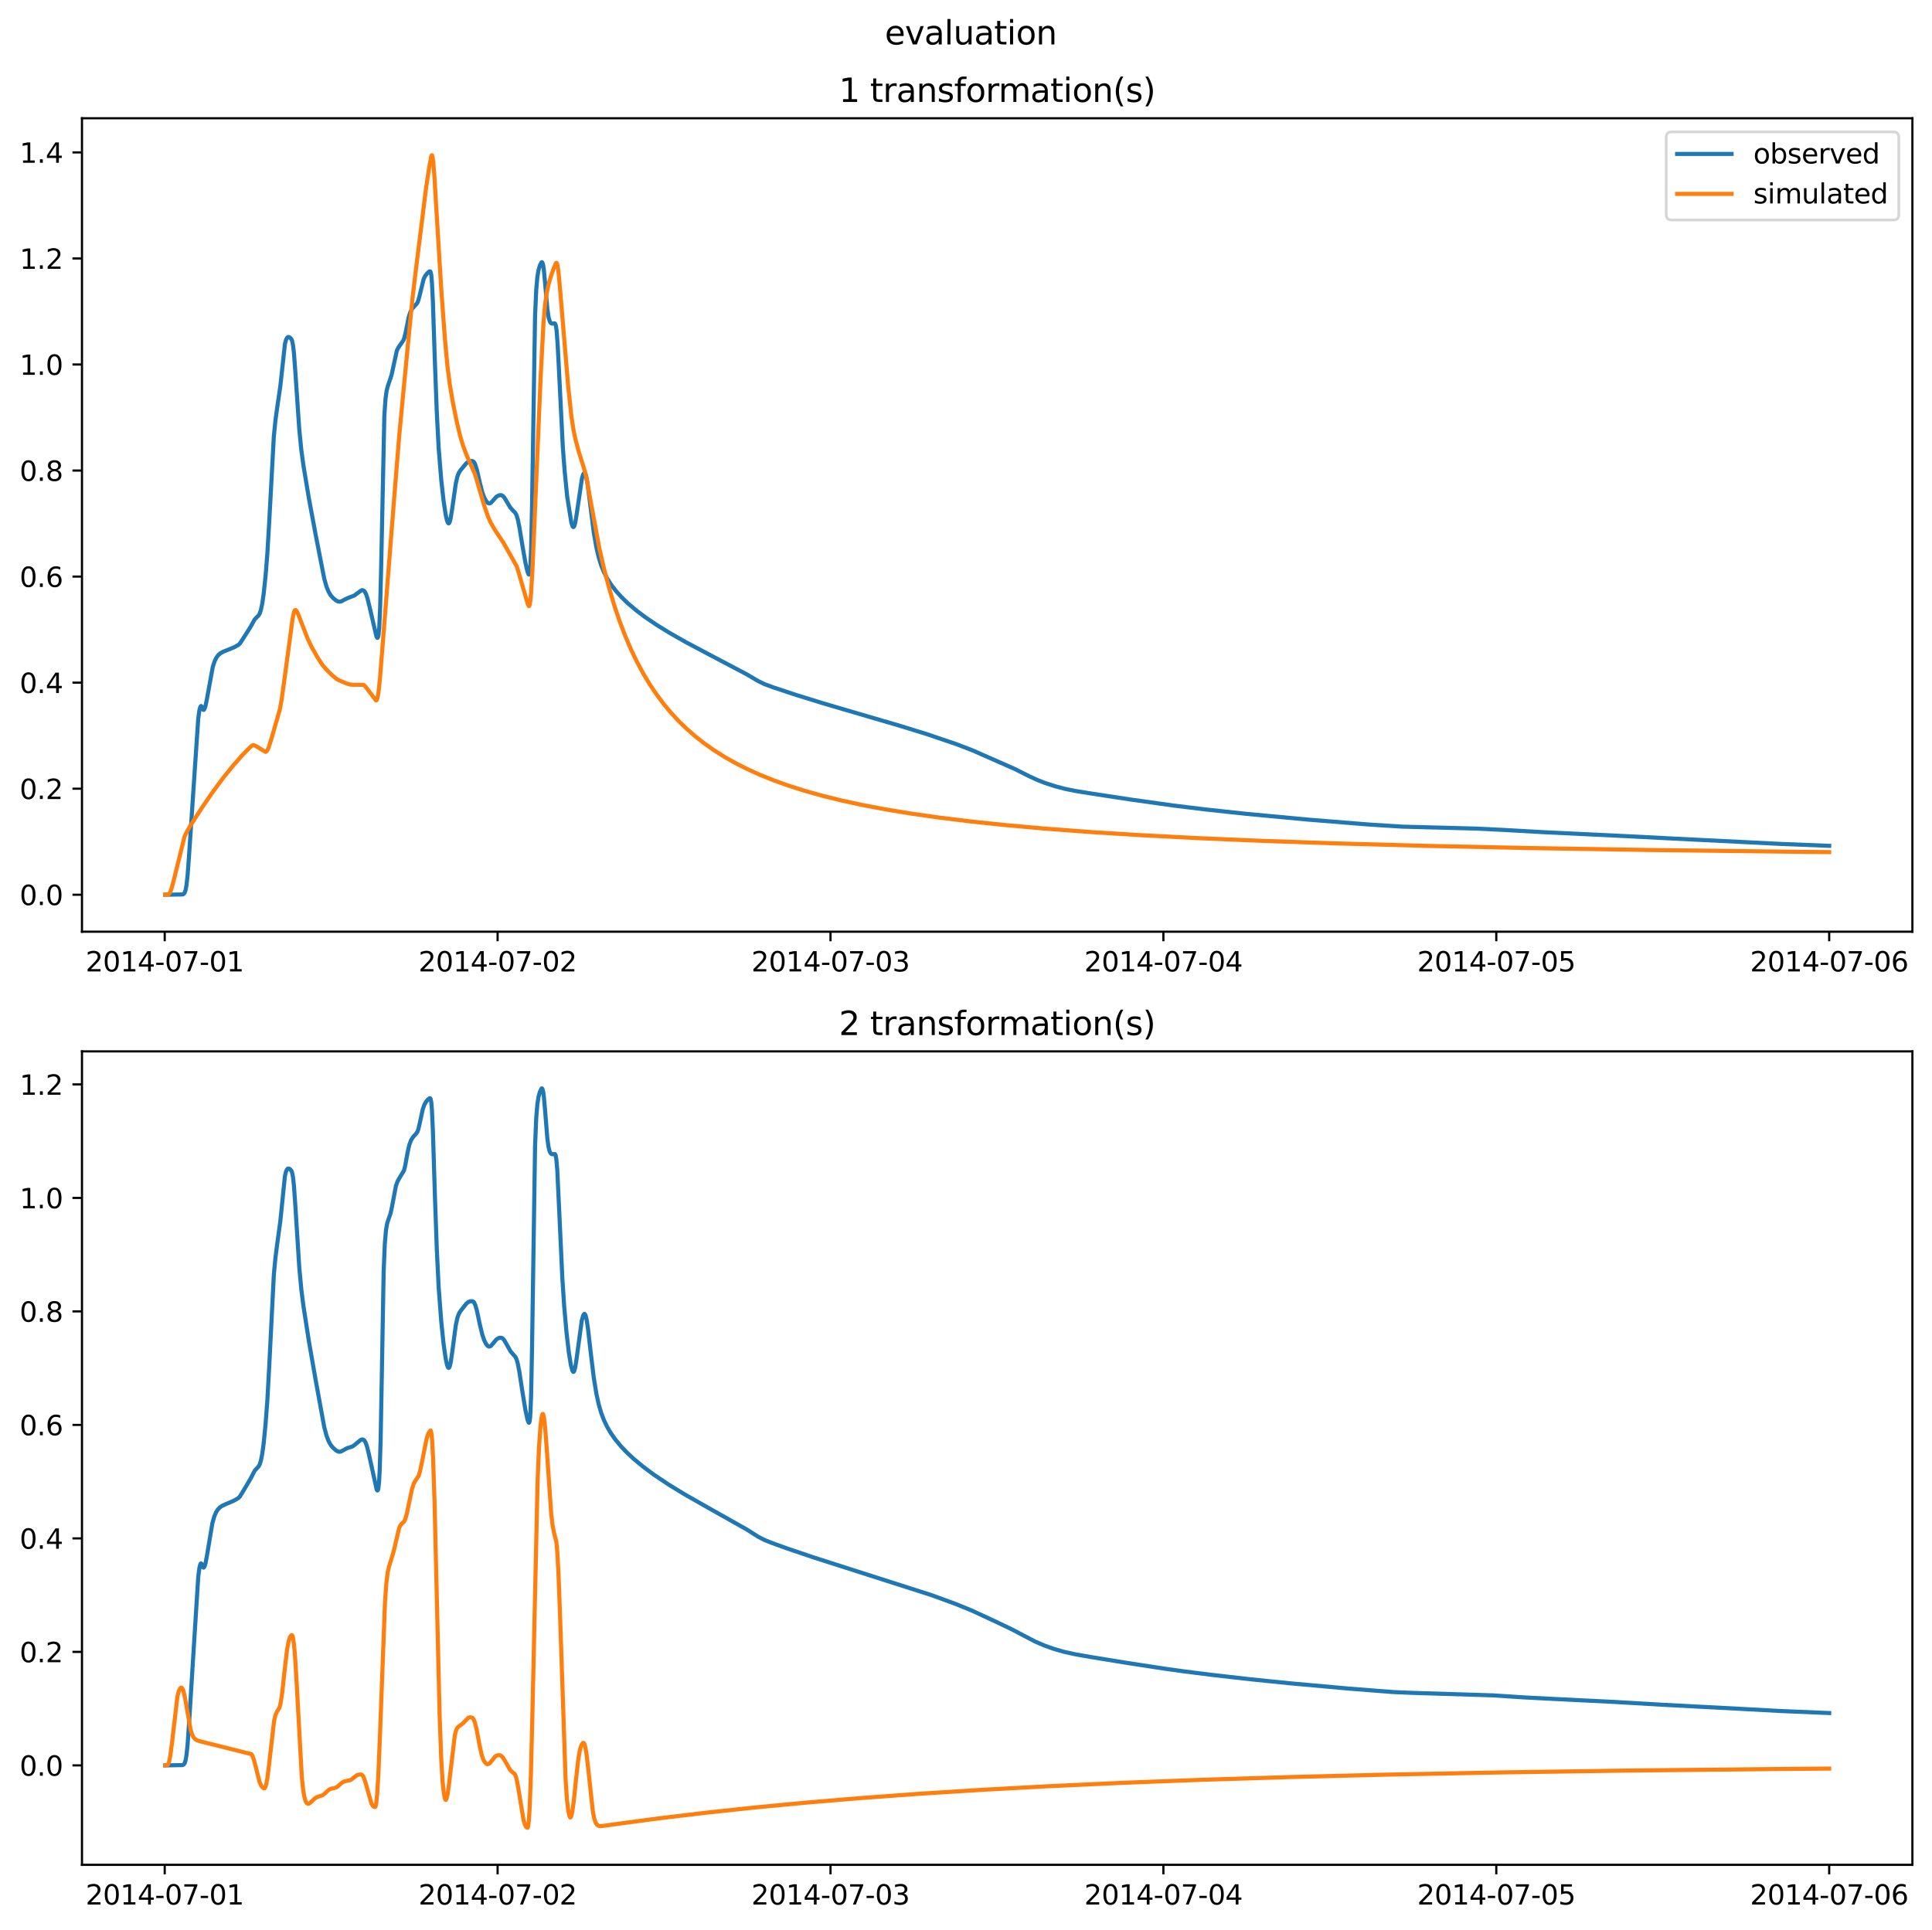 <?xml version="1.0" encoding="utf-8" standalone="no"?>
<!DOCTYPE svg PUBLIC "-//W3C//DTD SVG 1.1//EN"
  "http://www.w3.org/Graphics/SVG/1.1/DTD/svg11.dtd">
<svg xmlns:xlink="http://www.w3.org/1999/xlink" width="709.427pt" height="708.798pt" viewBox="0 0 709.427 708.798" xmlns="http://www.w3.org/2000/svg" version="1.1">
 <defs>
  <style type="text/css">*{stroke-linejoin: round; stroke-linecap: butt}</style>
 </defs>
 <g id="figure_1">
  <g id="patch_1">
   <path d="M 0 708.798 
L 709.427 708.798 
L 709.427 0 
L 0 0 
z
" style="fill: #ffffff"/>
  </g>
  <g id="axes_1">
   <g id="patch_2">
    <path d="M 30.103 342.2 
L 702.227 342.2 
L 702.227 43.44 
L 30.103 43.44 
z
" style="fill: #ffffff"/>
   </g>
   <g id="matplotlib.axis_1">
    <g id="xtick_1">
     <g id="line2d_1">
      <defs>
       <path id="m55849cc3a1" d="M 0 0 
L 0 3.5 
" style="stroke: #000000; stroke-width: 0.8"/>
      </defs>
      <g>
       <use xlink:href="#m55849cc3a1" x="60.484" y="342.2" style="stroke: #000000; stroke-width: 0.8"/>
      </g>
     </g>
     <g id="text_1">
      <!-- 2014-07-01 -->
      <g transform="translate(31.427 356.798) scale(0.1 -0.1)">
       <defs>
        <path id="DejaVuSans-32" d="M 1228 531 
L 3431 531 
L 3431 0 
L 469 0 
L 469 531 
Q 828 903 1448 1529 
Q 2069 2156 2228 2338 
Q 2531 2678 2651 2914 
Q 2772 3150 2772 3378 
Q 2772 3750 2511 3984 
Q 2250 4219 1831 4219 
Q 1534 4219 1204 4116 
Q 875 4013 500 3803 
L 500 4441 
Q 881 4594 1212 4672 
Q 1544 4750 1819 4750 
Q 2544 4750 2975 4387 
Q 3406 4025 3406 3419 
Q 3406 3131 3298 2873 
Q 3191 2616 2906 2266 
Q 2828 2175 2409 1742 
Q 1991 1309 1228 531 
z
" transform="scale(0.016)"/>
        <path id="DejaVuSans-30" d="M 2034 4250 
Q 1547 4250 1301 3770 
Q 1056 3291 1056 2328 
Q 1056 1369 1301 889 
Q 1547 409 2034 409 
Q 2525 409 2770 889 
Q 3016 1369 3016 2328 
Q 3016 3291 2770 3770 
Q 2525 4250 2034 4250 
z
M 2034 4750 
Q 2819 4750 3233 4129 
Q 3647 3509 3647 2328 
Q 3647 1150 3233 529 
Q 2819 -91 2034 -91 
Q 1250 -91 836 529 
Q 422 1150 422 2328 
Q 422 3509 836 4129 
Q 1250 4750 2034 4750 
z
" transform="scale(0.016)"/>
        <path id="DejaVuSans-31" d="M 794 531 
L 1825 531 
L 1825 4091 
L 703 3866 
L 703 4441 
L 1819 4666 
L 2450 4666 
L 2450 531 
L 3481 531 
L 3481 0 
L 794 0 
L 794 531 
z
" transform="scale(0.016)"/>
        <path id="DejaVuSans-34" d="M 2419 4116 
L 825 1625 
L 2419 1625 
L 2419 4116 
z
M 2253 4666 
L 3047 4666 
L 3047 1625 
L 3713 1625 
L 3713 1100 
L 3047 1100 
L 3047 0 
L 2419 0 
L 2419 1100 
L 313 1100 
L 313 1709 
L 2253 4666 
z
" transform="scale(0.016)"/>
        <path id="DejaVuSans-2d" d="M 313 2009 
L 1997 2009 
L 1997 1497 
L 313 1497 
L 313 2009 
z
" transform="scale(0.016)"/>
        <path id="DejaVuSans-37" d="M 525 4666 
L 3525 4666 
L 3525 4397 
L 1831 0 
L 1172 0 
L 2766 4134 
L 525 4134 
L 525 4666 
z
" transform="scale(0.016)"/>
       </defs>
       <use xlink:href="#DejaVuSans-32"/>
       <use xlink:href="#DejaVuSans-30" x="63.623"/>
       <use xlink:href="#DejaVuSans-31" x="127.246"/>
       <use xlink:href="#DejaVuSans-34" x="190.869"/>
       <use xlink:href="#DejaVuSans-2d" x="254.492"/>
       <use xlink:href="#DejaVuSans-30" x="290.576"/>
       <use xlink:href="#DejaVuSans-37" x="354.199"/>
       <use xlink:href="#DejaVuSans-2d" x="417.822"/>
       <use xlink:href="#DejaVuSans-30" x="453.906"/>
       <use xlink:href="#DejaVuSans-31" x="517.529"/>
      </g>
     </g>
    </g>
    <g id="xtick_2">
     <g id="line2d_2">
      <g>
       <use xlink:href="#m55849cc3a1" x="182.723" y="342.2" style="stroke: #000000; stroke-width: 0.8"/>
      </g>
     </g>
     <g id="text_2">
      <!-- 2014-07-02 -->
      <g transform="translate(153.665 356.798) scale(0.1 -0.1)">
       <use xlink:href="#DejaVuSans-32"/>
       <use xlink:href="#DejaVuSans-30" x="63.623"/>
       <use xlink:href="#DejaVuSans-31" x="127.246"/>
       <use xlink:href="#DejaVuSans-34" x="190.869"/>
       <use xlink:href="#DejaVuSans-2d" x="254.492"/>
       <use xlink:href="#DejaVuSans-30" x="290.576"/>
       <use xlink:href="#DejaVuSans-37" x="354.199"/>
       <use xlink:href="#DejaVuSans-2d" x="417.822"/>
       <use xlink:href="#DejaVuSans-30" x="453.906"/>
       <use xlink:href="#DejaVuSans-32" x="517.529"/>
      </g>
     </g>
    </g>
    <g id="xtick_3">
     <g id="line2d_3">
      <g>
       <use xlink:href="#m55849cc3a1" x="304.961" y="342.2" style="stroke: #000000; stroke-width: 0.8"/>
      </g>
     </g>
     <g id="text_3">
      <!-- 2014-07-03 -->
      <g transform="translate(275.903 356.798) scale(0.1 -0.1)">
       <defs>
        <path id="DejaVuSans-33" d="M 2597 2516 
Q 3050 2419 3304 2112 
Q 3559 1806 3559 1356 
Q 3559 666 3084 287 
Q 2609 -91 1734 -91 
Q 1441 -91 1130 -33 
Q 819 25 488 141 
L 488 750 
Q 750 597 1062 519 
Q 1375 441 1716 441 
Q 2309 441 2620 675 
Q 2931 909 2931 1356 
Q 2931 1769 2642 2001 
Q 2353 2234 1838 2234 
L 1294 2234 
L 1294 2753 
L 1863 2753 
Q 2328 2753 2575 2939 
Q 2822 3125 2822 3475 
Q 2822 3834 2567 4026 
Q 2313 4219 1838 4219 
Q 1578 4219 1281 4162 
Q 984 4106 628 3988 
L 628 4550 
Q 988 4650 1302 4700 
Q 1616 4750 1894 4750 
Q 2613 4750 3031 4423 
Q 3450 4097 3450 3541 
Q 3450 3153 3228 2886 
Q 3006 2619 2597 2516 
z
" transform="scale(0.016)"/>
       </defs>
       <use xlink:href="#DejaVuSans-32"/>
       <use xlink:href="#DejaVuSans-30" x="63.623"/>
       <use xlink:href="#DejaVuSans-31" x="127.246"/>
       <use xlink:href="#DejaVuSans-34" x="190.869"/>
       <use xlink:href="#DejaVuSans-2d" x="254.492"/>
       <use xlink:href="#DejaVuSans-30" x="290.576"/>
       <use xlink:href="#DejaVuSans-37" x="354.199"/>
       <use xlink:href="#DejaVuSans-2d" x="417.822"/>
       <use xlink:href="#DejaVuSans-30" x="453.906"/>
       <use xlink:href="#DejaVuSans-33" x="517.529"/>
      </g>
     </g>
    </g>
    <g id="xtick_4">
     <g id="line2d_4">
      <g>
       <use xlink:href="#m55849cc3a1" x="427.199" y="342.2" style="stroke: #000000; stroke-width: 0.8"/>
      </g>
     </g>
     <g id="text_4">
      <!-- 2014-07-04 -->
      <g transform="translate(398.141 356.798) scale(0.1 -0.1)">
       <use xlink:href="#DejaVuSans-32"/>
       <use xlink:href="#DejaVuSans-30" x="63.623"/>
       <use xlink:href="#DejaVuSans-31" x="127.246"/>
       <use xlink:href="#DejaVuSans-34" x="190.869"/>
       <use xlink:href="#DejaVuSans-2d" x="254.492"/>
       <use xlink:href="#DejaVuSans-30" x="290.576"/>
       <use xlink:href="#DejaVuSans-37" x="354.199"/>
       <use xlink:href="#DejaVuSans-2d" x="417.822"/>
       <use xlink:href="#DejaVuSans-30" x="453.906"/>
       <use xlink:href="#DejaVuSans-34" x="517.529"/>
      </g>
     </g>
    </g>
    <g id="xtick_5">
     <g id="line2d_5">
      <g>
       <use xlink:href="#m55849cc3a1" x="549.437" y="342.2" style="stroke: #000000; stroke-width: 0.8"/>
      </g>
     </g>
     <g id="text_5">
      <!-- 2014-07-05 -->
      <g transform="translate(520.38 356.798) scale(0.1 -0.1)">
       <defs>
        <path id="DejaVuSans-35" d="M 691 4666 
L 3169 4666 
L 3169 4134 
L 1269 4134 
L 1269 2991 
Q 1406 3038 1543 3061 
Q 1681 3084 1819 3084 
Q 2600 3084 3056 2656 
Q 3513 2228 3513 1497 
Q 3513 744 3044 326 
Q 2575 -91 1722 -91 
Q 1428 -91 1123 -41 
Q 819 9 494 109 
L 494 744 
Q 775 591 1075 516 
Q 1375 441 1709 441 
Q 2250 441 2565 725 
Q 2881 1009 2881 1497 
Q 2881 1984 2565 2268 
Q 2250 2553 1709 2553 
Q 1456 2553 1204 2497 
Q 953 2441 691 2322 
L 691 4666 
z
" transform="scale(0.016)"/>
       </defs>
       <use xlink:href="#DejaVuSans-32"/>
       <use xlink:href="#DejaVuSans-30" x="63.623"/>
       <use xlink:href="#DejaVuSans-31" x="127.246"/>
       <use xlink:href="#DejaVuSans-34" x="190.869"/>
       <use xlink:href="#DejaVuSans-2d" x="254.492"/>
       <use xlink:href="#DejaVuSans-30" x="290.576"/>
       <use xlink:href="#DejaVuSans-37" x="354.199"/>
       <use xlink:href="#DejaVuSans-2d" x="417.822"/>
       <use xlink:href="#DejaVuSans-30" x="453.906"/>
       <use xlink:href="#DejaVuSans-35" x="517.529"/>
      </g>
     </g>
    </g>
    <g id="xtick_6">
     <g id="line2d_6">
      <g>
       <use xlink:href="#m55849cc3a1" x="671.676" y="342.2" style="stroke: #000000; stroke-width: 0.8"/>
      </g>
     </g>
     <g id="text_6">
      <!-- 2014-07-06 -->
      <g transform="translate(642.618 356.798) scale(0.1 -0.1)">
       <defs>
        <path id="DejaVuSans-36" d="M 2113 2584 
Q 1688 2584 1439 2293 
Q 1191 2003 1191 1497 
Q 1191 994 1439 701 
Q 1688 409 2113 409 
Q 2538 409 2786 701 
Q 3034 994 3034 1497 
Q 3034 2003 2786 2293 
Q 2538 2584 2113 2584 
z
M 3366 4563 
L 3366 3988 
Q 3128 4100 2886 4159 
Q 2644 4219 2406 4219 
Q 1781 4219 1451 3797 
Q 1122 3375 1075 2522 
Q 1259 2794 1537 2939 
Q 1816 3084 2150 3084 
Q 2853 3084 3261 2657 
Q 3669 2231 3669 1497 
Q 3669 778 3244 343 
Q 2819 -91 2113 -91 
Q 1303 -91 875 529 
Q 447 1150 447 2328 
Q 447 3434 972 4092 
Q 1497 4750 2381 4750 
Q 2619 4750 2861 4703 
Q 3103 4656 3366 4563 
z
" transform="scale(0.016)"/>
       </defs>
       <use xlink:href="#DejaVuSans-32"/>
       <use xlink:href="#DejaVuSans-30" x="63.623"/>
       <use xlink:href="#DejaVuSans-31" x="127.246"/>
       <use xlink:href="#DejaVuSans-34" x="190.869"/>
       <use xlink:href="#DejaVuSans-2d" x="254.492"/>
       <use xlink:href="#DejaVuSans-30" x="290.576"/>
       <use xlink:href="#DejaVuSans-37" x="354.199"/>
       <use xlink:href="#DejaVuSans-2d" x="417.822"/>
       <use xlink:href="#DejaVuSans-30" x="453.906"/>
       <use xlink:href="#DejaVuSans-36" x="517.529"/>
      </g>
     </g>
    </g>
   </g>
   <g id="matplotlib.axis_2">
    <g id="ytick_1">
     <g id="line2d_7">
      <defs>
       <path id="mb828266699" d="M 0 0 
L -3.5 0 
" style="stroke: #000000; stroke-width: 0.8"/>
      </defs>
      <g>
       <use xlink:href="#mb828266699" x="30.103" y="328.62" style="stroke: #000000; stroke-width: 0.8"/>
      </g>
     </g>
     <g id="text_7">
      <!-- 0.0 -->
      <g transform="translate(7.2 332.419) scale(0.1 -0.1)">
       <defs>
        <path id="DejaVuSans-2e" d="M 684 794 
L 1344 794 
L 1344 0 
L 684 0 
L 684 794 
z
" transform="scale(0.016)"/>
       </defs>
       <use xlink:href="#DejaVuSans-30"/>
       <use xlink:href="#DejaVuSans-2e" x="63.623"/>
       <use xlink:href="#DejaVuSans-30" x="95.41"/>
      </g>
     </g>
    </g>
    <g id="ytick_2">
     <g id="line2d_8">
      <g>
       <use xlink:href="#mb828266699" x="30.103" y="289.671" style="stroke: #000000; stroke-width: 0.8"/>
      </g>
     </g>
     <g id="text_8">
      <!-- 0.2 -->
      <g transform="translate(7.2 293.47) scale(0.1 -0.1)">
       <use xlink:href="#DejaVuSans-30"/>
       <use xlink:href="#DejaVuSans-2e" x="63.623"/>
       <use xlink:href="#DejaVuSans-32" x="95.41"/>
      </g>
     </g>
    </g>
    <g id="ytick_3">
     <g id="line2d_9">
      <g>
       <use xlink:href="#mb828266699" x="30.103" y="250.722" style="stroke: #000000; stroke-width: 0.8"/>
      </g>
     </g>
     <g id="text_9">
      <!-- 0.4 -->
      <g transform="translate(7.2 254.521) scale(0.1 -0.1)">
       <use xlink:href="#DejaVuSans-30"/>
       <use xlink:href="#DejaVuSans-2e" x="63.623"/>
       <use xlink:href="#DejaVuSans-34" x="95.41"/>
      </g>
     </g>
    </g>
    <g id="ytick_4">
     <g id="line2d_10">
      <g>
       <use xlink:href="#mb828266699" x="30.103" y="211.773" style="stroke: #000000; stroke-width: 0.8"/>
      </g>
     </g>
     <g id="text_10">
      <!-- 0.6 -->
      <g transform="translate(7.2 215.572) scale(0.1 -0.1)">
       <use xlink:href="#DejaVuSans-30"/>
       <use xlink:href="#DejaVuSans-2e" x="63.623"/>
       <use xlink:href="#DejaVuSans-36" x="95.41"/>
      </g>
     </g>
    </g>
    <g id="ytick_5">
     <g id="line2d_11">
      <g>
       <use xlink:href="#mb828266699" x="30.103" y="172.823" style="stroke: #000000; stroke-width: 0.8"/>
      </g>
     </g>
     <g id="text_11">
      <!-- 0.8 -->
      <g transform="translate(7.2 176.623) scale(0.1 -0.1)">
       <defs>
        <path id="DejaVuSans-38" d="M 2034 2216 
Q 1584 2216 1326 1975 
Q 1069 1734 1069 1313 
Q 1069 891 1326 650 
Q 1584 409 2034 409 
Q 2484 409 2743 651 
Q 3003 894 3003 1313 
Q 3003 1734 2745 1975 
Q 2488 2216 2034 2216 
z
M 1403 2484 
Q 997 2584 770 2862 
Q 544 3141 544 3541 
Q 544 4100 942 4425 
Q 1341 4750 2034 4750 
Q 2731 4750 3128 4425 
Q 3525 4100 3525 3541 
Q 3525 3141 3298 2862 
Q 3072 2584 2669 2484 
Q 3125 2378 3379 2068 
Q 3634 1759 3634 1313 
Q 3634 634 3220 271 
Q 2806 -91 2034 -91 
Q 1263 -91 848 271 
Q 434 634 434 1313 
Q 434 1759 690 2068 
Q 947 2378 1403 2484 
z
M 1172 3481 
Q 1172 3119 1398 2916 
Q 1625 2713 2034 2713 
Q 2441 2713 2670 2916 
Q 2900 3119 2900 3481 
Q 2900 3844 2670 4047 
Q 2441 4250 2034 4250 
Q 1625 4250 1398 4047 
Q 1172 3844 1172 3481 
z
" transform="scale(0.016)"/>
       </defs>
       <use xlink:href="#DejaVuSans-30"/>
       <use xlink:href="#DejaVuSans-2e" x="63.623"/>
       <use xlink:href="#DejaVuSans-38" x="95.41"/>
      </g>
     </g>
    </g>
    <g id="ytick_6">
     <g id="line2d_12">
      <g>
       <use xlink:href="#mb828266699" x="30.103" y="133.874" style="stroke: #000000; stroke-width: 0.8"/>
      </g>
     </g>
     <g id="text_12">
      <!-- 1.0 -->
      <g transform="translate(7.2 137.674) scale(0.1 -0.1)">
       <use xlink:href="#DejaVuSans-31"/>
       <use xlink:href="#DejaVuSans-2e" x="63.623"/>
       <use xlink:href="#DejaVuSans-30" x="95.41"/>
      </g>
     </g>
    </g>
    <g id="ytick_7">
     <g id="line2d_13">
      <g>
       <use xlink:href="#mb828266699" x="30.103" y="94.925" style="stroke: #000000; stroke-width: 0.8"/>
      </g>
     </g>
     <g id="text_13">
      <!-- 1.2 -->
      <g transform="translate(7.2 98.724) scale(0.1 -0.1)">
       <use xlink:href="#DejaVuSans-31"/>
       <use xlink:href="#DejaVuSans-2e" x="63.623"/>
       <use xlink:href="#DejaVuSans-32" x="95.41"/>
      </g>
     </g>
    </g>
    <g id="ytick_8">
     <g id="line2d_14">
      <g>
       <use xlink:href="#mb828266699" x="30.103" y="55.976" style="stroke: #000000; stroke-width: 0.8"/>
      </g>
     </g>
     <g id="text_14">
      <!-- 1.4 -->
      <g transform="translate(7.2 59.775) scale(0.1 -0.1)">
       <use xlink:href="#DejaVuSans-31"/>
       <use xlink:href="#DejaVuSans-2e" x="63.623"/>
       <use xlink:href="#DejaVuSans-34" x="95.41"/>
      </g>
     </g>
    </g>
   </g>
   <g id="line2d_15">
    <path d="M 60.654 328.62 
L 67.021 328.52 
L 67.445 328.334 
L 67.785 327.916 
L 68.124 326.985 
L 68.464 325.21 
L 68.888 321.442 
L 69.398 314.556 
L 71.095 289.13 
L 72.793 263.917 
L 73.218 260.861 
L 73.557 259.612 
L 73.812 259.306 
L 73.982 259.418 
L 74.236 260.063 
L 74.576 260.688 
L 74.83 260.728 
L 75.085 260.396 
L 75.425 259.403 
L 75.934 256.994 
L 78.141 244.905 
L 78.82 242.841 
L 79.414 241.616 
L 80.093 240.676 
L 80.857 239.988 
L 81.876 239.395 
L 83.574 238.722 
L 86.036 237.708 
L 87.564 236.851 
L 88.073 236.355 
L 88.837 235.22 
L 91.978 230.278 
L 93.506 227.523 
L 94.185 226.802 
L 94.949 226.049 
L 95.373 225.301 
L 95.798 224.055 
L 96.307 221.647 
L 96.816 218.123 
L 97.495 211.718 
L 98.175 203.294 
L 98.854 191.7 
L 100.551 160.279 
L 101.146 154.338 
L 101.825 149.431 
L 102.928 141.897 
L 104.626 126.343 
L 105.05 124.74 
L 105.475 123.975 
L 105.814 123.78 
L 106.154 123.818 
L 106.663 124.155 
L 107.003 124.574 
L 107.258 125.175 
L 107.597 126.789 
L 107.937 129.713 
L 108.446 136.531 
L 109.889 157.679 
L 110.653 165.353 
L 111.417 170.961 
L 113.454 183.21 
L 115.916 196.433 
L 119.057 212.511 
L 119.906 215.496 
L 120.67 217.374 
L 121.434 218.641 
L 122.283 219.614 
L 123.386 220.536 
L 124.15 220.923 
L 124.744 220.991 
L 125.339 220.849 
L 126.272 220.356 
L 127.546 219.717 
L 130.092 218.736 
L 132.724 216.798 
L 133.233 216.771 
L 133.658 216.987 
L 133.997 217.387 
L 134.422 218.235 
L 134.931 219.761 
L 135.695 222.867 
L 138.242 233.825 
L 138.496 234.248 
L 138.666 234.267 
L 138.836 233.956 
L 139.006 233.151 
L 139.26 230.48 
L 139.6 222.704 
L 139.939 209.249 
L 141.128 152.735 
L 141.552 146.517 
L 141.977 143.449 
L 142.401 141.84 
L 143.759 137.798 
L 145.712 128.81 
L 146.306 127.604 
L 147.494 125.918 
L 148.089 125.041 
L 148.428 124.225 
L 148.937 122.165 
L 150.041 116.618 
L 150.635 114.716 
L 151.229 113.553 
L 152.418 112.204 
L 153.097 111.458 
L 153.436 110.811 
L 153.861 109.439 
L 155.559 102.518 
L 156.153 101.299 
L 156.832 100.42 
L 157.681 99.679 
L 157.935 99.656 
L 158.105 99.871 
L 158.36 100.972 
L 158.615 103.801 
L 158.954 110.832 
L 159.718 133.72 
L 160.397 151.57 
L 161.076 164.557 
L 162.01 176.109 
L 162.859 183.803 
L 163.623 188.865 
L 164.132 191.156 
L 164.472 192.02 
L 164.726 192.233 
L 164.896 192.146 
L 165.151 191.655 
L 165.49 190.314 
L 166 187.145 
L 167.358 177.647 
L 167.952 175.035 
L 168.462 173.686 
L 169.056 172.756 
L 171.263 170.121 
L 171.942 169.625 
L 172.706 169.357 
L 173.385 169.317 
L 173.809 169.487 
L 174.149 169.865 
L 174.573 170.764 
L 175.168 172.75 
L 176.186 177.274 
L 177.12 180.875 
L 177.799 182.723 
L 178.478 183.979 
L 179.073 184.667 
L 179.497 184.893 
L 179.921 184.867 
L 180.346 184.602 
L 181.025 183.851 
L 182.213 182.512 
L 182.892 182.062 
L 183.572 181.856 
L 184.166 181.89 
L 184.675 182.17 
L 185.184 182.74 
L 185.948 184.007 
L 187.391 186.42 
L 188.24 187.382 
L 189.259 188.423 
L 189.683 189.278 
L 190.108 190.66 
L 190.702 193.501 
L 191.806 200.238 
L 192.909 206.539 
L 193.673 209.894 
L 194.098 210.969 
L 194.267 211.032 
L 194.437 210.693 
L 194.607 209.683 
L 194.777 207.668 
L 195.031 201.307 
L 195.371 185.032 
L 196.474 116.053 
L 196.899 106.497 
L 197.323 101.675 
L 197.748 99.165 
L 198.257 97.468 
L 198.851 96.322 
L 199.021 96.296 
L 199.191 96.507 
L 199.446 97.384 
L 199.7 99.055 
L 200.21 104.517 
L 200.974 113.373 
L 201.483 116.729 
L 201.907 118.122 
L 202.332 118.712 
L 202.756 118.878 
L 203.35 118.795 
L 203.69 118.779 
L 203.86 118.921 
L 204.114 119.619 
L 204.369 121.298 
L 204.709 125.669 
L 205.048 131.796 
L 206.661 164.119 
L 207.34 173.044 
L 208.274 182.426 
L 209.802 192.01 
L 210.226 193.27 
L 210.481 193.577 
L 210.651 193.554 
L 210.905 193.157 
L 211.245 191.931 
L 211.669 189.4 
L 213.707 175.613 
L 214.216 174.083 
L 214.556 173.685 
L 214.725 173.717 
L 214.98 174.093 
L 215.32 175.232 
L 215.744 177.604 
L 216.508 183.54 
L 218.036 195.58 
L 218.97 200.983 
L 219.819 204.621 
L 220.752 207.642 
L 221.771 210.15 
L 222.959 212.463 
L 224.318 214.616 
L 226.1 216.963 
L 228.222 219.327 
L 230.684 221.702 
L 233.825 224.339 
L 237.051 226.759 
L 241.125 229.524 
L 245.709 232.356 
L 251.821 235.839 
L 260.31 240.34 
L 274.232 247.684 
L 278.391 250.144 
L 280.768 251.285 
L 283.909 252.448 
L 292.398 255.264 
L 302.075 258.256 
L 318.034 262.943 
L 330.682 266.65 
L 340.274 269.618 
L 351.225 273.336 
L 357.167 275.626 
L 372.532 282.39 
L 377.795 285.035 
L 380.935 286.481 
L 383.737 287.574 
L 387.387 288.763 
L 391.122 289.743 
L 394.942 290.518 
L 401.224 291.535 
L 415.23 293.661 
L 430.849 295.859 
L 442.734 297.307 
L 457.589 298.91 
L 480.084 301.013 
L 502.664 302.835 
L 514.888 303.613 
L 524.141 303.854 
L 542.392 304.335 
L 552.154 304.82 
L 566.755 305.649 
L 597.229 307.109 
L 613.782 307.959 
L 638.824 309.202 
L 654.104 309.97 
L 671.676 310.659 
L 671.676 310.659 
" clip-path="url(#p369132be0a)" style="fill: none; stroke: #1f77b4; stroke-width: 1.5; stroke-linecap: square"/>
   </g>
   <g id="line2d_16">
    <path d="M 60.654 328.62 
L 61.843 328.517 
L 62.182 328.223 
L 62.522 327.63 
L 63.031 326.212 
L 63.88 322.991 
L 67.785 307.2 
L 68.634 305.417 
L 70.162 302.855 
L 74.236 296.528 
L 78.226 290.725 
L 81.876 285.802 
L 85.357 281.476 
L 88.667 277.706 
L 91.893 274.363 
L 92.572 273.822 
L 93.081 273.707 
L 93.591 273.826 
L 94.439 274.289 
L 97.495 276.169 
L 97.835 276.026 
L 98.175 275.582 
L 98.684 274.426 
L 99.533 271.778 
L 102.758 260.577 
L 103.353 257.347 
L 104.286 250.673 
L 107.427 227.322 
L 107.937 224.845 
L 108.276 224.141 
L 108.531 224.051 
L 108.786 224.238 
L 109.21 224.955 
L 109.974 226.832 
L 113.115 234.93 
L 114.473 237.708 
L 116.51 241.31 
L 118.378 244.202 
L 119.651 245.704 
L 121.858 247.908 
L 123.471 249.289 
L 124.575 249.907 
L 126.951 250.908 
L 128.564 251.434 
L 129.668 251.496 
L 133.488 251.53 
L 133.997 251.943 
L 134.846 252.992 
L 137.987 257.204 
L 138.242 257.211 
L 138.411 256.976 
L 138.666 256.151 
L 139.006 254.103 
L 139.515 249.284 
L 140.449 237.609 
L 143.08 204.006 
L 144.778 182.472 
L 146.645 159.444 
L 148.173 143.421 
L 149.786 126.55 
L 151.484 109.376 
L 152.842 97.995 
L 154.795 82.414 
L 156.407 69.331 
L 157.596 61.443 
L 158.36 57.393 
L 158.53 57.025 
L 158.615 57.02 
L 158.784 57.42 
L 159.039 59.064 
L 159.463 64.083 
L 160.312 78.121 
L 162.01 105.994 
L 163.368 124.447 
L 164.302 134.505 
L 165.151 141.069 
L 166.254 147.646 
L 167.613 154.402 
L 168.971 160.153 
L 169.99 163.556 
L 171.263 166.992 
L 172.791 170.498 
L 174.404 174.15 
L 175.337 177.277 
L 177.799 185.696 
L 179.242 189.854 
L 180.261 192.095 
L 181.619 194.477 
L 183.402 197.152 
L 184.93 199.453 
L 189.768 208.056 
L 190.617 210.864 
L 193.673 221.454 
L 194.098 222.53 
L 194.267 222.621 
L 194.437 222.346 
L 194.692 221.055 
L 195.031 217.489 
L 195.541 208.631 
L 196.474 186.706 
L 198.512 138.728 
L 199.53 119.249 
L 200.125 112.102 
L 200.719 107.766 
L 201.398 104.55 
L 202.332 101.321 
L 203.52 98.04 
L 204.199 96.585 
L 204.369 96.536 
L 204.539 96.798 
L 204.793 97.864 
L 205.133 100.452 
L 205.727 107.051 
L 208.613 141.63 
L 209.802 152.792 
L 210.566 157.815 
L 211.415 161.792 
L 212.603 166.19 
L 214.131 171.001 
L 214.895 173.583 
L 215.574 176.923 
L 220.073 201.391 
L 221.856 209.107 
L 223.723 216.193 
L 225.591 222.437 
L 227.543 228.218 
L 229.581 233.57 
L 231.703 238.528 
L 233.91 243.121 
L 236.202 247.381 
L 238.579 251.332 
L 241.041 255.002 
L 243.672 258.52 
L 246.388 261.779 
L 249.275 264.889 
L 252.246 267.765 
L 255.387 270.502 
L 258.697 273.096 
L 262.262 275.606 
L 266.082 278.018 
L 270.157 280.321 
L 274.486 282.51 
L 279.155 284.619 
L 284.163 286.635 
L 289.596 288.58 
L 295.454 290.44 
L 301.905 292.251 
L 308.951 293.992 
L 316.675 295.667 
L 325.164 297.274 
L 334.502 298.812 
L 344.858 300.288 
L 356.403 301.704 
L 369.306 303.057 
L 383.737 304.342 
L 400.035 305.566 
L 418.456 306.722 
L 439.508 307.814 
L 463.616 308.838 
L 491.459 309.792 
L 523.886 310.675 
L 562.001 311.484 
L 607.246 312.215 
L 661.659 312.865 
L 671.676 312.964 
L 671.676 312.964 
" clip-path="url(#p369132be0a)" style="fill: none; stroke: #ff7f0e; stroke-width: 1.5; stroke-linecap: square"/>
   </g>
   <g id="patch_3">
    <path d="M 30.103 342.2 
L 30.103 43.44 
" style="fill: none; stroke: #000000; stroke-width: 0.8; stroke-linejoin: miter; stroke-linecap: square"/>
   </g>
   <g id="patch_4">
    <path d="M 702.227 342.2 
L 702.227 43.44 
" style="fill: none; stroke: #000000; stroke-width: 0.8; stroke-linejoin: miter; stroke-linecap: square"/>
   </g>
   <g id="patch_5">
    <path d="M 30.103 342.2 
L 702.227 342.2 
" style="fill: none; stroke: #000000; stroke-width: 0.8; stroke-linejoin: miter; stroke-linecap: square"/>
   </g>
   <g id="patch_6">
    <path d="M 30.103 43.44 
L 702.227 43.44 
" style="fill: none; stroke: #000000; stroke-width: 0.8; stroke-linejoin: miter; stroke-linecap: square"/>
   </g>
   <g id="text_15">
    <!-- 1 transformation(s) -->
    <g transform="translate(308.05 37.44) scale(0.12 -0.12)">
     <defs>
      <path id="DejaVuSans-20" transform="scale(0.016)"/>
      <path id="DejaVuSans-74" d="M 1172 4494 
L 1172 3500 
L 2356 3500 
L 2356 3053 
L 1172 3053 
L 1172 1153 
Q 1172 725 1289 603 
Q 1406 481 1766 481 
L 2356 481 
L 2356 0 
L 1766 0 
Q 1100 0 847 248 
Q 594 497 594 1153 
L 594 3053 
L 172 3053 
L 172 3500 
L 594 3500 
L 594 4494 
L 1172 4494 
z
" transform="scale(0.016)"/>
      <path id="DejaVuSans-72" d="M 2631 2963 
Q 2534 3019 2420 3045 
Q 2306 3072 2169 3072 
Q 1681 3072 1420 2755 
Q 1159 2438 1159 1844 
L 1159 0 
L 581 0 
L 581 3500 
L 1159 3500 
L 1159 2956 
Q 1341 3275 1631 3429 
Q 1922 3584 2338 3584 
Q 2397 3584 2469 3576 
Q 2541 3569 2628 3553 
L 2631 2963 
z
" transform="scale(0.016)"/>
      <path id="DejaVuSans-61" d="M 2194 1759 
Q 1497 1759 1228 1600 
Q 959 1441 959 1056 
Q 959 750 1161 570 
Q 1363 391 1709 391 
Q 2188 391 2477 730 
Q 2766 1069 2766 1631 
L 2766 1759 
L 2194 1759 
z
M 3341 1997 
L 3341 0 
L 2766 0 
L 2766 531 
Q 2569 213 2275 61 
Q 1981 -91 1556 -91 
Q 1019 -91 701 211 
Q 384 513 384 1019 
Q 384 1609 779 1909 
Q 1175 2209 1959 2209 
L 2766 2209 
L 2766 2266 
Q 2766 2663 2505 2880 
Q 2244 3097 1772 3097 
Q 1472 3097 1187 3025 
Q 903 2953 641 2809 
L 641 3341 
Q 956 3463 1253 3523 
Q 1550 3584 1831 3584 
Q 2591 3584 2966 3190 
Q 3341 2797 3341 1997 
z
" transform="scale(0.016)"/>
      <path id="DejaVuSans-6e" d="M 3513 2113 
L 3513 0 
L 2938 0 
L 2938 2094 
Q 2938 2591 2744 2837 
Q 2550 3084 2163 3084 
Q 1697 3084 1428 2787 
Q 1159 2491 1159 1978 
L 1159 0 
L 581 0 
L 581 3500 
L 1159 3500 
L 1159 2956 
Q 1366 3272 1645 3428 
Q 1925 3584 2291 3584 
Q 2894 3584 3203 3211 
Q 3513 2838 3513 2113 
z
" transform="scale(0.016)"/>
      <path id="DejaVuSans-73" d="M 2834 3397 
L 2834 2853 
Q 2591 2978 2328 3040 
Q 2066 3103 1784 3103 
Q 1356 3103 1142 2972 
Q 928 2841 928 2578 
Q 928 2378 1081 2264 
Q 1234 2150 1697 2047 
L 1894 2003 
Q 2506 1872 2764 1633 
Q 3022 1394 3022 966 
Q 3022 478 2636 193 
Q 2250 -91 1575 -91 
Q 1294 -91 989 -36 
Q 684 19 347 128 
L 347 722 
Q 666 556 975 473 
Q 1284 391 1588 391 
Q 1994 391 2212 530 
Q 2431 669 2431 922 
Q 2431 1156 2273 1281 
Q 2116 1406 1581 1522 
L 1381 1569 
Q 847 1681 609 1914 
Q 372 2147 372 2553 
Q 372 3047 722 3315 
Q 1072 3584 1716 3584 
Q 2034 3584 2315 3537 
Q 2597 3491 2834 3397 
z
" transform="scale(0.016)"/>
      <path id="DejaVuSans-66" d="M 2375 4863 
L 2375 4384 
L 1825 4384 
Q 1516 4384 1395 4259 
Q 1275 4134 1275 3809 
L 1275 3500 
L 2222 3500 
L 2222 3053 
L 1275 3053 
L 1275 0 
L 697 0 
L 697 3053 
L 147 3053 
L 147 3500 
L 697 3500 
L 697 3744 
Q 697 4328 969 4595 
Q 1241 4863 1831 4863 
L 2375 4863 
z
" transform="scale(0.016)"/>
      <path id="DejaVuSans-6f" d="M 1959 3097 
Q 1497 3097 1228 2736 
Q 959 2375 959 1747 
Q 959 1119 1226 758 
Q 1494 397 1959 397 
Q 2419 397 2687 759 
Q 2956 1122 2956 1747 
Q 2956 2369 2687 2733 
Q 2419 3097 1959 3097 
z
M 1959 3584 
Q 2709 3584 3137 3096 
Q 3566 2609 3566 1747 
Q 3566 888 3137 398 
Q 2709 -91 1959 -91 
Q 1206 -91 779 398 
Q 353 888 353 1747 
Q 353 2609 779 3096 
Q 1206 3584 1959 3584 
z
" transform="scale(0.016)"/>
      <path id="DejaVuSans-6d" d="M 3328 2828 
Q 3544 3216 3844 3400 
Q 4144 3584 4550 3584 
Q 5097 3584 5394 3201 
Q 5691 2819 5691 2113 
L 5691 0 
L 5113 0 
L 5113 2094 
Q 5113 2597 4934 2840 
Q 4756 3084 4391 3084 
Q 3944 3084 3684 2787 
Q 3425 2491 3425 1978 
L 3425 0 
L 2847 0 
L 2847 2094 
Q 2847 2600 2669 2842 
Q 2491 3084 2119 3084 
Q 1678 3084 1418 2786 
Q 1159 2488 1159 1978 
L 1159 0 
L 581 0 
L 581 3500 
L 1159 3500 
L 1159 2956 
Q 1356 3278 1631 3431 
Q 1906 3584 2284 3584 
Q 2666 3584 2933 3390 
Q 3200 3197 3328 2828 
z
" transform="scale(0.016)"/>
      <path id="DejaVuSans-69" d="M 603 3500 
L 1178 3500 
L 1178 0 
L 603 0 
L 603 3500 
z
M 603 4863 
L 1178 4863 
L 1178 4134 
L 603 4134 
L 603 4863 
z
" transform="scale(0.016)"/>
      <path id="DejaVuSans-28" d="M 1984 4856 
Q 1566 4138 1362 3434 
Q 1159 2731 1159 2009 
Q 1159 1288 1364 580 
Q 1569 -128 1984 -844 
L 1484 -844 
Q 1016 -109 783 600 
Q 550 1309 550 2009 
Q 550 2706 781 3412 
Q 1013 4119 1484 4856 
L 1984 4856 
z
" transform="scale(0.016)"/>
      <path id="DejaVuSans-29" d="M 513 4856 
L 1013 4856 
Q 1481 4119 1714 3412 
Q 1947 2706 1947 2009 
Q 1947 1309 1714 600 
Q 1481 -109 1013 -844 
L 513 -844 
Q 928 -128 1133 580 
Q 1338 1288 1338 2009 
Q 1338 2731 1133 3434 
Q 928 4138 513 4856 
z
" transform="scale(0.016)"/>
     </defs>
     <use xlink:href="#DejaVuSans-31"/>
     <use xlink:href="#DejaVuSans-20" x="63.623"/>
     <use xlink:href="#DejaVuSans-74" x="95.41"/>
     <use xlink:href="#DejaVuSans-72" x="134.619"/>
     <use xlink:href="#DejaVuSans-61" x="175.732"/>
     <use xlink:href="#DejaVuSans-6e" x="237.012"/>
     <use xlink:href="#DejaVuSans-73" x="300.391"/>
     <use xlink:href="#DejaVuSans-66" x="352.49"/>
     <use xlink:href="#DejaVuSans-6f" x="387.695"/>
     <use xlink:href="#DejaVuSans-72" x="448.877"/>
     <use xlink:href="#DejaVuSans-6d" x="488.24"/>
     <use xlink:href="#DejaVuSans-61" x="585.652"/>
     <use xlink:href="#DejaVuSans-74" x="646.932"/>
     <use xlink:href="#DejaVuSans-69" x="686.141"/>
     <use xlink:href="#DejaVuSans-6f" x="713.924"/>
     <use xlink:href="#DejaVuSans-6e" x="775.105"/>
     <use xlink:href="#DejaVuSans-28" x="838.484"/>
     <use xlink:href="#DejaVuSans-73" x="877.498"/>
     <use xlink:href="#DejaVuSans-29" x="929.598"/>
    </g>
   </g>
   <g id="legend_1">
    <g id="patch_7">
     <path d="M 613.833 80.796 
L 695.227 80.796 
Q 697.227 80.796 697.227 78.796 
L 697.227 50.44 
Q 697.227 48.44 695.227 48.44 
L 613.833 48.44 
Q 611.833 48.44 611.833 50.44 
L 611.833 78.796 
Q 611.833 80.796 613.833 80.796 
z
" style="fill: #ffffff; opacity: 0.8; stroke: #cccccc; stroke-linejoin: miter"/>
    </g>
    <g id="line2d_17">
     <path d="M 615.833 56.538 
L 625.833 56.538 
L 635.833 56.538 
" style="fill: none; stroke: #1f77b4; stroke-width: 1.5; stroke-linecap: square"/>
    </g>
    <g id="text_16">
     <!-- observed -->
     <g transform="translate(643.833 60.038) scale(0.1 -0.1)">
      <defs>
       <path id="DejaVuSans-62" d="M 3116 1747 
Q 3116 2381 2855 2742 
Q 2594 3103 2138 3103 
Q 1681 3103 1420 2742 
Q 1159 2381 1159 1747 
Q 1159 1113 1420 752 
Q 1681 391 2138 391 
Q 2594 391 2855 752 
Q 3116 1113 3116 1747 
z
M 1159 2969 
Q 1341 3281 1617 3432 
Q 1894 3584 2278 3584 
Q 2916 3584 3314 3078 
Q 3713 2572 3713 1747 
Q 3713 922 3314 415 
Q 2916 -91 2278 -91 
Q 1894 -91 1617 61 
Q 1341 213 1159 525 
L 1159 0 
L 581 0 
L 581 4863 
L 1159 4863 
L 1159 2969 
z
" transform="scale(0.016)"/>
       <path id="DejaVuSans-65" d="M 3597 1894 
L 3597 1613 
L 953 1613 
Q 991 1019 1311 708 
Q 1631 397 2203 397 
Q 2534 397 2845 478 
Q 3156 559 3463 722 
L 3463 178 
Q 3153 47 2828 -22 
Q 2503 -91 2169 -91 
Q 1331 -91 842 396 
Q 353 884 353 1716 
Q 353 2575 817 3079 
Q 1281 3584 2069 3584 
Q 2775 3584 3186 3129 
Q 3597 2675 3597 1894 
z
M 3022 2063 
Q 3016 2534 2758 2815 
Q 2500 3097 2075 3097 
Q 1594 3097 1305 2825 
Q 1016 2553 972 2059 
L 3022 2063 
z
" transform="scale(0.016)"/>
       <path id="DejaVuSans-76" d="M 191 3500 
L 800 3500 
L 1894 563 
L 2988 3500 
L 3597 3500 
L 2284 0 
L 1503 0 
L 191 3500 
z
" transform="scale(0.016)"/>
       <path id="DejaVuSans-64" d="M 2906 2969 
L 2906 4863 
L 3481 4863 
L 3481 0 
L 2906 0 
L 2906 525 
Q 2725 213 2448 61 
Q 2172 -91 1784 -91 
Q 1150 -91 751 415 
Q 353 922 353 1747 
Q 353 2572 751 3078 
Q 1150 3584 1784 3584 
Q 2172 3584 2448 3432 
Q 2725 3281 2906 2969 
z
M 947 1747 
Q 947 1113 1208 752 
Q 1469 391 1925 391 
Q 2381 391 2643 752 
Q 2906 1113 2906 1747 
Q 2906 2381 2643 2742 
Q 2381 3103 1925 3103 
Q 1469 3103 1208 2742 
Q 947 2381 947 1747 
z
" transform="scale(0.016)"/>
      </defs>
      <use xlink:href="#DejaVuSans-6f"/>
      <use xlink:href="#DejaVuSans-62" x="61.182"/>
      <use xlink:href="#DejaVuSans-73" x="124.658"/>
      <use xlink:href="#DejaVuSans-65" x="176.758"/>
      <use xlink:href="#DejaVuSans-72" x="238.281"/>
      <use xlink:href="#DejaVuSans-76" x="279.395"/>
      <use xlink:href="#DejaVuSans-65" x="338.574"/>
      <use xlink:href="#DejaVuSans-64" x="400.098"/>
     </g>
    </g>
    <g id="line2d_18">
     <path d="M 615.833 71.217 
L 625.833 71.217 
L 635.833 71.217 
" style="fill: none; stroke: #ff7f0e; stroke-width: 1.5; stroke-linecap: square"/>
    </g>
    <g id="text_17">
     <!-- simulated -->
     <g transform="translate(643.833 74.717) scale(0.1 -0.1)">
      <defs>
       <path id="DejaVuSans-75" d="M 544 1381 
L 544 3500 
L 1119 3500 
L 1119 1403 
Q 1119 906 1312 657 
Q 1506 409 1894 409 
Q 2359 409 2629 706 
Q 2900 1003 2900 1516 
L 2900 3500 
L 3475 3500 
L 3475 0 
L 2900 0 
L 2900 538 
Q 2691 219 2414 64 
Q 2138 -91 1772 -91 
Q 1169 -91 856 284 
Q 544 659 544 1381 
z
M 1991 3584 
L 1991 3584 
z
" transform="scale(0.016)"/>
       <path id="DejaVuSans-6c" d="M 603 4863 
L 1178 4863 
L 1178 0 
L 603 0 
L 603 4863 
z
" transform="scale(0.016)"/>
      </defs>
      <use xlink:href="#DejaVuSans-73"/>
      <use xlink:href="#DejaVuSans-69" x="52.1"/>
      <use xlink:href="#DejaVuSans-6d" x="79.883"/>
      <use xlink:href="#DejaVuSans-75" x="177.295"/>
      <use xlink:href="#DejaVuSans-6c" x="240.674"/>
      <use xlink:href="#DejaVuSans-61" x="268.457"/>
      <use xlink:href="#DejaVuSans-74" x="329.736"/>
      <use xlink:href="#DejaVuSans-65" x="368.945"/>
      <use xlink:href="#DejaVuSans-64" x="430.469"/>
     </g>
    </g>
   </g>
  </g>
  <g id="axes_2">
   <g id="patch_8">
    <path d="M 30.103 684.92 
L 702.227 684.92 
L 702.227 386.16 
L 30.103 386.16 
z
" style="fill: #ffffff"/>
   </g>
   <g id="matplotlib.axis_3">
    <g id="xtick_7">
     <g id="line2d_19">
      <g>
       <use xlink:href="#m55849cc3a1" x="60.484" y="684.92" style="stroke: #000000; stroke-width: 0.8"/>
      </g>
     </g>
     <g id="text_18">
      <!-- 2014-07-01 -->
      <g transform="translate(31.427 699.518) scale(0.1 -0.1)">
       <use xlink:href="#DejaVuSans-32"/>
       <use xlink:href="#DejaVuSans-30" x="63.623"/>
       <use xlink:href="#DejaVuSans-31" x="127.246"/>
       <use xlink:href="#DejaVuSans-34" x="190.869"/>
       <use xlink:href="#DejaVuSans-2d" x="254.492"/>
       <use xlink:href="#DejaVuSans-30" x="290.576"/>
       <use xlink:href="#DejaVuSans-37" x="354.199"/>
       <use xlink:href="#DejaVuSans-2d" x="417.822"/>
       <use xlink:href="#DejaVuSans-30" x="453.906"/>
       <use xlink:href="#DejaVuSans-31" x="517.529"/>
      </g>
     </g>
    </g>
    <g id="xtick_8">
     <g id="line2d_20">
      <g>
       <use xlink:href="#m55849cc3a1" x="182.723" y="684.92" style="stroke: #000000; stroke-width: 0.8"/>
      </g>
     </g>
     <g id="text_19">
      <!-- 2014-07-02 -->
      <g transform="translate(153.665 699.518) scale(0.1 -0.1)">
       <use xlink:href="#DejaVuSans-32"/>
       <use xlink:href="#DejaVuSans-30" x="63.623"/>
       <use xlink:href="#DejaVuSans-31" x="127.246"/>
       <use xlink:href="#DejaVuSans-34" x="190.869"/>
       <use xlink:href="#DejaVuSans-2d" x="254.492"/>
       <use xlink:href="#DejaVuSans-30" x="290.576"/>
       <use xlink:href="#DejaVuSans-37" x="354.199"/>
       <use xlink:href="#DejaVuSans-2d" x="417.822"/>
       <use xlink:href="#DejaVuSans-30" x="453.906"/>
       <use xlink:href="#DejaVuSans-32" x="517.529"/>
      </g>
     </g>
    </g>
    <g id="xtick_9">
     <g id="line2d_21">
      <g>
       <use xlink:href="#m55849cc3a1" x="304.961" y="684.92" style="stroke: #000000; stroke-width: 0.8"/>
      </g>
     </g>
     <g id="text_20">
      <!-- 2014-07-03 -->
      <g transform="translate(275.903 699.518) scale(0.1 -0.1)">
       <use xlink:href="#DejaVuSans-32"/>
       <use xlink:href="#DejaVuSans-30" x="63.623"/>
       <use xlink:href="#DejaVuSans-31" x="127.246"/>
       <use xlink:href="#DejaVuSans-34" x="190.869"/>
       <use xlink:href="#DejaVuSans-2d" x="254.492"/>
       <use xlink:href="#DejaVuSans-30" x="290.576"/>
       <use xlink:href="#DejaVuSans-37" x="354.199"/>
       <use xlink:href="#DejaVuSans-2d" x="417.822"/>
       <use xlink:href="#DejaVuSans-30" x="453.906"/>
       <use xlink:href="#DejaVuSans-33" x="517.529"/>
      </g>
     </g>
    </g>
    <g id="xtick_10">
     <g id="line2d_22">
      <g>
       <use xlink:href="#m55849cc3a1" x="427.199" y="684.92" style="stroke: #000000; stroke-width: 0.8"/>
      </g>
     </g>
     <g id="text_21">
      <!-- 2014-07-04 -->
      <g transform="translate(398.141 699.518) scale(0.1 -0.1)">
       <use xlink:href="#DejaVuSans-32"/>
       <use xlink:href="#DejaVuSans-30" x="63.623"/>
       <use xlink:href="#DejaVuSans-31" x="127.246"/>
       <use xlink:href="#DejaVuSans-34" x="190.869"/>
       <use xlink:href="#DejaVuSans-2d" x="254.492"/>
       <use xlink:href="#DejaVuSans-30" x="290.576"/>
       <use xlink:href="#DejaVuSans-37" x="354.199"/>
       <use xlink:href="#DejaVuSans-2d" x="417.822"/>
       <use xlink:href="#DejaVuSans-30" x="453.906"/>
       <use xlink:href="#DejaVuSans-34" x="517.529"/>
      </g>
     </g>
    </g>
    <g id="xtick_11">
     <g id="line2d_23">
      <g>
       <use xlink:href="#m55849cc3a1" x="549.437" y="684.92" style="stroke: #000000; stroke-width: 0.8"/>
      </g>
     </g>
     <g id="text_22">
      <!-- 2014-07-05 -->
      <g transform="translate(520.38 699.518) scale(0.1 -0.1)">
       <use xlink:href="#DejaVuSans-32"/>
       <use xlink:href="#DejaVuSans-30" x="63.623"/>
       <use xlink:href="#DejaVuSans-31" x="127.246"/>
       <use xlink:href="#DejaVuSans-34" x="190.869"/>
       <use xlink:href="#DejaVuSans-2d" x="254.492"/>
       <use xlink:href="#DejaVuSans-30" x="290.576"/>
       <use xlink:href="#DejaVuSans-37" x="354.199"/>
       <use xlink:href="#DejaVuSans-2d" x="417.822"/>
       <use xlink:href="#DejaVuSans-30" x="453.906"/>
       <use xlink:href="#DejaVuSans-35" x="517.529"/>
      </g>
     </g>
    </g>
    <g id="xtick_12">
     <g id="line2d_24">
      <g>
       <use xlink:href="#m55849cc3a1" x="671.676" y="684.92" style="stroke: #000000; stroke-width: 0.8"/>
      </g>
     </g>
     <g id="text_23">
      <!-- 2014-07-06 -->
      <g transform="translate(642.618 699.518) scale(0.1 -0.1)">
       <use xlink:href="#DejaVuSans-32"/>
       <use xlink:href="#DejaVuSans-30" x="63.623"/>
       <use xlink:href="#DejaVuSans-31" x="127.246"/>
       <use xlink:href="#DejaVuSans-34" x="190.869"/>
       <use xlink:href="#DejaVuSans-2d" x="254.492"/>
       <use xlink:href="#DejaVuSans-30" x="290.576"/>
       <use xlink:href="#DejaVuSans-37" x="354.199"/>
       <use xlink:href="#DejaVuSans-2d" x="417.822"/>
       <use xlink:href="#DejaVuSans-30" x="453.906"/>
       <use xlink:href="#DejaVuSans-36" x="517.529"/>
      </g>
     </g>
    </g>
   </g>
   <g id="matplotlib.axis_4">
    <g id="ytick_9">
     <g id="line2d_25">
      <g>
       <use xlink:href="#mb828266699" x="30.103" y="648.4" style="stroke: #000000; stroke-width: 0.8"/>
      </g>
     </g>
     <g id="text_24">
      <!-- 0.0 -->
      <g transform="translate(7.2 652.199) scale(0.1 -0.1)">
       <use xlink:href="#DejaVuSans-30"/>
       <use xlink:href="#DejaVuSans-2e" x="63.623"/>
       <use xlink:href="#DejaVuSans-30" x="95.41"/>
      </g>
     </g>
    </g>
    <g id="ytick_10">
     <g id="line2d_26">
      <g>
       <use xlink:href="#mb828266699" x="30.103" y="606.714" style="stroke: #000000; stroke-width: 0.8"/>
      </g>
     </g>
     <g id="text_25">
      <!-- 0.2 -->
      <g transform="translate(7.2 610.513) scale(0.1 -0.1)">
       <use xlink:href="#DejaVuSans-30"/>
       <use xlink:href="#DejaVuSans-2e" x="63.623"/>
       <use xlink:href="#DejaVuSans-32" x="95.41"/>
      </g>
     </g>
    </g>
    <g id="ytick_11">
     <g id="line2d_27">
      <g>
       <use xlink:href="#mb828266699" x="30.103" y="565.029" style="stroke: #000000; stroke-width: 0.8"/>
      </g>
     </g>
     <g id="text_26">
      <!-- 0.4 -->
      <g transform="translate(7.2 568.828) scale(0.1 -0.1)">
       <use xlink:href="#DejaVuSans-30"/>
       <use xlink:href="#DejaVuSans-2e" x="63.623"/>
       <use xlink:href="#DejaVuSans-34" x="95.41"/>
      </g>
     </g>
    </g>
    <g id="ytick_12">
     <g id="line2d_28">
      <g>
       <use xlink:href="#mb828266699" x="30.103" y="523.343" style="stroke: #000000; stroke-width: 0.8"/>
      </g>
     </g>
     <g id="text_27">
      <!-- 0.6 -->
      <g transform="translate(7.2 527.142) scale(0.1 -0.1)">
       <use xlink:href="#DejaVuSans-30"/>
       <use xlink:href="#DejaVuSans-2e" x="63.623"/>
       <use xlink:href="#DejaVuSans-36" x="95.41"/>
      </g>
     </g>
    </g>
    <g id="ytick_13">
     <g id="line2d_29">
      <g>
       <use xlink:href="#mb828266699" x="30.103" y="481.658" style="stroke: #000000; stroke-width: 0.8"/>
      </g>
     </g>
     <g id="text_28">
      <!-- 0.8 -->
      <g transform="translate(7.2 485.457) scale(0.1 -0.1)">
       <use xlink:href="#DejaVuSans-30"/>
       <use xlink:href="#DejaVuSans-2e" x="63.623"/>
       <use xlink:href="#DejaVuSans-38" x="95.41"/>
      </g>
     </g>
    </g>
    <g id="ytick_14">
     <g id="line2d_30">
      <g>
       <use xlink:href="#mb828266699" x="30.103" y="439.972" style="stroke: #000000; stroke-width: 0.8"/>
      </g>
     </g>
     <g id="text_29">
      <!-- 1.0 -->
      <g transform="translate(7.2 443.772) scale(0.1 -0.1)">
       <use xlink:href="#DejaVuSans-31"/>
       <use xlink:href="#DejaVuSans-2e" x="63.623"/>
       <use xlink:href="#DejaVuSans-30" x="95.41"/>
      </g>
     </g>
    </g>
    <g id="ytick_15">
     <g id="line2d_31">
      <g>
       <use xlink:href="#mb828266699" x="30.103" y="398.287" style="stroke: #000000; stroke-width: 0.8"/>
      </g>
     </g>
     <g id="text_30">
      <!-- 1.2 -->
      <g transform="translate(7.2 402.086) scale(0.1 -0.1)">
       <use xlink:href="#DejaVuSans-31"/>
       <use xlink:href="#DejaVuSans-2e" x="63.623"/>
       <use xlink:href="#DejaVuSans-32" x="95.41"/>
      </g>
     </g>
    </g>
   </g>
   <g id="line2d_32">
    <path d="M 60.654 648.4 
L 67.021 648.293 
L 67.445 648.093 
L 67.785 647.646 
L 68.124 646.65 
L 68.464 644.75 
L 68.888 640.717 
L 69.398 633.348 
L 71.095 606.135 
L 72.793 579.151 
L 73.218 575.88 
L 73.557 574.543 
L 73.812 574.216 
L 73.982 574.336 
L 74.236 575.026 
L 74.576 575.695 
L 74.746 575.769 
L 74.915 575.66 
L 75.17 575.176 
L 75.51 573.968 
L 76.019 571.223 
L 77.971 559.513 
L 78.65 557.065 
L 79.329 555.448 
L 79.924 554.491 
L 80.688 553.679 
L 81.537 553.089 
L 82.895 552.452 
L 85.951 551.145 
L 87.564 550.184 
L 88.073 549.653 
L 88.837 548.438 
L 91.978 543.148 
L 93.506 540.2 
L 94.185 539.429 
L 94.949 538.623 
L 95.373 537.822 
L 95.798 536.489 
L 96.307 533.911 
L 96.816 530.14 
L 97.495 523.285 
L 98.175 514.269 
L 98.854 501.86 
L 100.551 468.232 
L 101.146 461.874 
L 101.825 456.622 
L 102.928 448.559 
L 104.626 431.912 
L 105.05 430.196 
L 105.475 429.378 
L 105.814 429.169 
L 106.154 429.209 
L 106.578 429.489 
L 107.003 430.018 
L 107.258 430.662 
L 107.597 432.39 
L 107.937 435.519 
L 108.446 442.816 
L 109.889 465.45 
L 110.653 473.663 
L 111.417 479.664 
L 113.454 492.774 
L 115.916 506.926 
L 119.057 524.134 
L 119.906 527.328 
L 120.67 529.338 
L 121.434 530.695 
L 122.283 531.736 
L 123.386 532.722 
L 124.15 533.136 
L 124.744 533.21 
L 125.339 533.057 
L 126.187 532.585 
L 127.461 531.879 
L 128.564 531.565 
L 129.413 531.262 
L 130.177 530.725 
L 132.554 528.78 
L 133.063 528.673 
L 133.488 528.797 
L 133.827 529.106 
L 134.252 529.845 
L 134.761 531.287 
L 135.44 534.019 
L 138.326 547.144 
L 138.581 547.444 
L 138.751 547.304 
L 138.921 546.735 
L 139.175 544.601 
L 139.43 539.833 
L 139.77 528.669 
L 140.194 505.633 
L 140.873 467.151 
L 141.297 456.91 
L 141.722 451.904 
L 142.146 449.406 
L 142.656 447.803 
L 143.42 445.672 
L 143.929 443.259 
L 145.372 435.616 
L 145.966 433.935 
L 146.645 432.699 
L 148.343 429.912 
L 148.768 428.255 
L 149.701 423.125 
L 150.296 420.482 
L 150.975 418.699 
L 151.739 417.529 
L 152.672 416.526 
L 153.267 415.693 
L 153.606 414.763 
L 154.116 412.639 
L 155.219 407.475 
L 155.813 405.769 
L 156.407 404.709 
L 157.087 403.894 
L 157.766 403.339 
L 157.935 403.35 
L 158.105 403.58 
L 158.36 404.758 
L 158.615 407.786 
L 158.954 415.312 
L 159.718 439.808 
L 160.397 458.912 
L 161.076 472.811 
L 162.01 485.174 
L 162.859 493.408 
L 163.623 498.827 
L 164.132 501.278 
L 164.472 502.203 
L 164.726 502.431 
L 164.896 502.337 
L 165.151 501.812 
L 165.49 500.377 
L 166 496.985 
L 167.358 486.82 
L 167.952 484.025 
L 168.462 482.581 
L 169.056 481.585 
L 171.263 478.766 
L 171.942 478.235 
L 172.621 477.967 
L 173.385 477.905 
L 173.809 478.087 
L 174.149 478.492 
L 174.573 479.454 
L 175.168 481.579 
L 176.186 486.421 
L 177.12 490.275 
L 177.799 492.252 
L 178.478 493.597 
L 179.073 494.333 
L 179.497 494.576 
L 179.921 494.548 
L 180.346 494.264 
L 181.025 493.46 
L 182.213 492.027 
L 182.892 491.545 
L 183.572 491.325 
L 184.166 491.361 
L 184.59 491.589 
L 185.1 492.15 
L 185.779 493.3 
L 187.476 496.332 
L 188.325 497.323 
L 189.259 498.353 
L 189.683 499.269 
L 190.108 500.747 
L 190.702 503.789 
L 191.806 510.998 
L 192.909 517.742 
L 193.673 521.332 
L 194.098 522.483 
L 194.267 522.551 
L 194.437 522.188 
L 194.607 521.107 
L 194.777 518.95 
L 195.031 512.142 
L 195.371 494.724 
L 196.474 420.899 
L 196.899 410.672 
L 197.323 405.512 
L 197.748 402.825 
L 198.257 401.009 
L 198.851 399.782 
L 199.021 399.754 
L 199.191 399.979 
L 199.446 400.919 
L 199.7 402.707 
L 200.21 408.553 
L 200.974 418.031 
L 201.398 421.189 
L 201.822 422.881 
L 202.162 423.56 
L 202.502 423.856 
L 202.926 423.922 
L 203.775 423.865 
L 204.029 424.345 
L 204.284 425.791 
L 204.624 429.612 
L 205.388 445.718 
L 206.491 469.446 
L 207.17 479.815 
L 208.019 489.383 
L 208.868 496.679 
L 209.632 501.416 
L 210.141 503.351 
L 210.481 503.869 
L 210.651 503.845 
L 210.905 503.42 
L 211.245 502.108 
L 211.669 499.399 
L 213.622 485.019 
L 214.131 483.202 
L 214.471 482.629 
L 214.64 482.575 
L 214.81 482.699 
L 215.065 483.249 
L 215.404 484.662 
L 215.914 488.043 
L 216.848 496.217 
L 218.036 506.013 
L 218.97 511.796 
L 219.819 515.689 
L 220.752 518.923 
L 221.771 521.607 
L 222.959 524.082 
L 224.318 526.386 
L 226.015 528.789 
L 228.053 531.236 
L 230.09 533.388 
L 232.637 535.769 
L 236.202 538.725 
L 240.192 541.69 
L 245.455 545.211 
L 251.312 548.8 
L 259.631 553.54 
L 274.147 561.721 
L 278.391 564.41 
L 280.683 565.593 
L 283.23 566.622 
L 289.002 568.715 
L 298.594 571.962 
L 308.866 575.251 
L 342.142 585.9 
L 350.715 589.035 
L 356.742 591.482 
L 365.571 595.576 
L 371.513 598.417 
L 376.012 600.78 
L 380.002 602.866 
L 383.567 604.405 
L 387.132 605.662 
L 390.697 606.684 
L 395.112 607.654 
L 401.393 608.738 
L 414.381 610.852 
L 428.303 612.978 
L 434.584 613.844 
L 444.856 615.145 
L 459.202 616.777 
L 473.718 618.252 
L 495.364 620.201 
L 511.662 621.473 
L 518.623 621.765 
L 548.334 622.688 
L 559.624 623.43 
L 569.895 623.959 
L 592.9 625.099 
L 610.302 626.12 
L 638.739 627.612 
L 653.764 628.426 
L 671.676 629.177 
L 671.676 629.177 
" clip-path="url(#pb59dbaf62f)" style="fill: none; stroke: #1f77b4; stroke-width: 1.5; stroke-linecap: square"/>
   </g>
   <g id="line2d_33">
    <path d="M 60.654 648.4 
L 61.503 648.298 
L 61.758 647.994 
L 62.097 647.054 
L 62.522 644.945 
L 63.116 640.45 
L 65.153 623.069 
L 65.663 621.113 
L 66.087 620.23 
L 66.427 619.878 
L 66.681 619.862 
L 66.936 620.117 
L 67.275 620.888 
L 67.7 622.482 
L 68.294 625.63 
L 69.992 635.294 
L 70.586 637.175 
L 71.095 638.143 
L 71.69 638.787 
L 72.369 639.186 
L 73.557 639.577 
L 79.075 640.947 
L 92.317 644.269 
L 92.742 644.985 
L 93.251 646.398 
L 93.93 649.019 
L 95.288 654.405 
L 95.883 655.812 
L 96.392 656.499 
L 96.901 656.839 
L 97.156 656.812 
L 97.411 656.469 
L 97.75 655.412 
L 98.175 653.125 
L 98.769 648.401 
L 100.636 632.124 
L 101.146 629.949 
L 101.655 628.753 
L 102.674 627.08 
L 103.098 625.21 
L 103.607 621.771 
L 104.456 614.037 
L 105.39 605.996 
L 105.984 602.779 
L 106.494 601.259 
L 106.918 600.665 
L 107.173 600.543 
L 107.342 600.702 
L 107.597 601.509 
L 107.937 603.82 
L 108.361 608.68 
L 108.955 618.559 
L 110.823 652.676 
L 111.332 657.518 
L 111.841 660.351 
L 112.266 661.651 
L 112.69 662.304 
L 113.03 662.492 
L 113.454 662.443 
L 113.964 662.117 
L 114.982 661.095 
L 115.916 660.309 
L 116.68 659.962 
L 118.548 659.328 
L 119.396 658.592 
L 120.84 657.289 
L 121.604 656.941 
L 122.537 656.785 
L 123.301 656.577 
L 123.98 656.152 
L 125.254 655.001 
L 126.103 654.414 
L 126.867 654.171 
L 128.734 653.783 
L 129.583 653.155 
L 131.026 652.032 
L 131.79 651.777 
L 132.639 651.762 
L 132.978 651.926 
L 133.318 652.341 
L 133.742 653.244 
L 134.337 655.132 
L 136.374 662.395 
L 136.883 663.25 
L 137.308 663.603 
L 137.732 663.702 
L 137.902 663.425 
L 138.157 662.246 
L 138.496 658.947 
L 138.921 651.978 
L 139.515 637.675 
L 141.382 588.116 
L 141.892 581.239 
L 142.401 577.272 
L 142.825 575.475 
L 144.523 569.925 
L 146.561 561.235 
L 147.07 560.195 
L 147.579 559.591 
L 148.428 558.788 
L 148.852 557.837 
L 149.362 556.065 
L 150.126 552.424 
L 151.314 546.782 
L 151.908 544.976 
L 152.503 543.863 
L 153.691 542.132 
L 154.2 540.498 
L 154.88 537.342 
L 156.662 528.36 
L 157.256 526.614 
L 157.766 525.72 
L 158.105 525.393 
L 158.275 525.702 
L 158.445 526.627 
L 158.699 529.412 
L 159.039 535.9 
L 159.548 551.153 
L 160.312 583.069 
L 161.416 629.559 
L 162.01 645.86 
L 162.519 654.314 
L 162.944 658.423 
L 163.368 660.64 
L 163.623 661.083 
L 163.793 661.019 
L 164.047 660.429 
L 164.387 658.836 
L 164.896 655.093 
L 167.018 637.229 
L 167.528 635.399 
L 167.952 634.566 
L 168.377 634.149 
L 169.905 633.029 
L 172.027 630.855 
L 172.621 630.73 
L 173.3 630.844 
L 173.64 631.067 
L 173.979 631.59 
L 174.404 632.733 
L 174.998 635.157 
L 176.101 641.028 
L 176.865 644.489 
L 177.46 646.245 
L 177.969 647.171 
L 178.563 647.792 
L 178.988 647.956 
L 179.412 647.872 
L 179.921 647.498 
L 180.6 646.679 
L 181.789 645.191 
L 182.383 644.787 
L 182.977 644.642 
L 183.656 644.7 
L 184.166 644.973 
L 184.675 645.524 
L 185.354 646.623 
L 187.307 650.073 
L 187.986 650.714 
L 189.089 651.659 
L 189.429 652.516 
L 189.853 654.189 
L 190.447 657.503 
L 192.23 668.441 
L 192.739 670.131 
L 193.164 670.932 
L 193.588 671.314 
L 193.758 671.292 
L 193.928 670.831 
L 194.183 668.866 
L 194.522 663.353 
L 194.947 651.678 
L 195.541 627.649 
L 197.408 543.686 
L 197.918 531.591 
L 198.427 524.266 
L 198.851 520.665 
L 199.191 519.368 
L 199.361 519.333 
L 199.53 519.704 
L 199.785 520.978 
L 200.21 524.777 
L 200.804 532.763 
L 202.417 556.141 
L 202.926 560.341 
L 203.435 562.944 
L 204.284 566.251 
L 204.624 569.853 
L 205.048 577.387 
L 205.642 593.012 
L 207.68 653.598 
L 208.189 661.018 
L 208.698 665.267 
L 209.123 667.129 
L 209.377 667.527 
L 209.547 667.473 
L 209.802 666.93 
L 210.141 665.43 
L 210.651 661.828 
L 211.5 653.695 
L 212.348 646.151 
L 212.943 642.738 
L 213.452 641.068 
L 213.876 640.344 
L 214.216 640.113 
L 214.386 640.198 
L 214.64 640.662 
L 214.98 641.943 
L 215.404 644.545 
L 215.999 649.681 
L 217.696 665.349 
L 218.206 667.924 
L 218.715 669.439 
L 219.224 670.223 
L 219.734 670.571 
L 220.328 670.695 
L 221.347 670.641 
L 226.61 669.899 
L 242.568 667.777 
L 259.376 665.767 
L 277.203 663.862 
L 296.048 662.074 
L 316.081 660.399 
L 337.473 658.835 
L 360.477 657.38 
L 385.265 656.038 
L 412.174 654.806 
L 441.63 653.685 
L 474.142 652.673 
L 510.389 651.771 
L 551.39 650.978 
L 598.587 650.293 
L 654.104 649.716 
L 671.676 649.573 
L 671.676 649.573 
" clip-path="url(#pb59dbaf62f)" style="fill: none; stroke: #ff7f0e; stroke-width: 1.5; stroke-linecap: square"/>
   </g>
   <g id="patch_9">
    <path d="M 30.103 684.92 
L 30.103 386.16 
" style="fill: none; stroke: #000000; stroke-width: 0.8; stroke-linejoin: miter; stroke-linecap: square"/>
   </g>
   <g id="patch_10">
    <path d="M 702.227 684.92 
L 702.227 386.16 
" style="fill: none; stroke: #000000; stroke-width: 0.8; stroke-linejoin: miter; stroke-linecap: square"/>
   </g>
   <g id="patch_11">
    <path d="M 30.103 684.92 
L 702.227 684.92 
" style="fill: none; stroke: #000000; stroke-width: 0.8; stroke-linejoin: miter; stroke-linecap: square"/>
   </g>
   <g id="patch_12">
    <path d="M 30.103 386.16 
L 702.227 386.16 
" style="fill: none; stroke: #000000; stroke-width: 0.8; stroke-linejoin: miter; stroke-linecap: square"/>
   </g>
   <g id="text_31">
    <!-- 2 transformation(s) -->
    <g transform="translate(308.05 380.16) scale(0.12 -0.12)">
     <use xlink:href="#DejaVuSans-32"/>
     <use xlink:href="#DejaVuSans-20" x="63.623"/>
     <use xlink:href="#DejaVuSans-74" x="95.41"/>
     <use xlink:href="#DejaVuSans-72" x="134.619"/>
     <use xlink:href="#DejaVuSans-61" x="175.732"/>
     <use xlink:href="#DejaVuSans-6e" x="237.012"/>
     <use xlink:href="#DejaVuSans-73" x="300.391"/>
     <use xlink:href="#DejaVuSans-66" x="352.49"/>
     <use xlink:href="#DejaVuSans-6f" x="387.695"/>
     <use xlink:href="#DejaVuSans-72" x="448.877"/>
     <use xlink:href="#DejaVuSans-6d" x="488.24"/>
     <use xlink:href="#DejaVuSans-61" x="585.652"/>
     <use xlink:href="#DejaVuSans-74" x="646.932"/>
     <use xlink:href="#DejaVuSans-69" x="686.141"/>
     <use xlink:href="#DejaVuSans-6f" x="713.924"/>
     <use xlink:href="#DejaVuSans-6e" x="775.105"/>
     <use xlink:href="#DejaVuSans-28" x="838.484"/>
     <use xlink:href="#DejaVuSans-73" x="877.498"/>
     <use xlink:href="#DejaVuSans-29" x="929.598"/>
    </g>
   </g>
  </g>
  <g id="text_32">
   <!-- evaluation -->
   <g transform="translate(324.904 16.318) scale(0.12 -0.12)">
    <use xlink:href="#DejaVuSans-65"/>
    <use xlink:href="#DejaVuSans-76" x="61.523"/>
    <use xlink:href="#DejaVuSans-61" x="120.703"/>
    <use xlink:href="#DejaVuSans-6c" x="181.982"/>
    <use xlink:href="#DejaVuSans-75" x="209.766"/>
    <use xlink:href="#DejaVuSans-61" x="273.145"/>
    <use xlink:href="#DejaVuSans-74" x="334.424"/>
    <use xlink:href="#DejaVuSans-69" x="373.633"/>
    <use xlink:href="#DejaVuSans-6f" x="401.416"/>
    <use xlink:href="#DejaVuSans-6e" x="462.598"/>
   </g>
  </g>
 </g>
 <defs>
  <clipPath id="p369132be0a">
   <rect x="30.103" y="43.44" width="672.124" height="298.76"/>
  </clipPath>
  <clipPath id="pb59dbaf62f">
   <rect x="30.103" y="386.16" width="672.124" height="298.76"/>
  </clipPath>
 </defs>
</svg>
